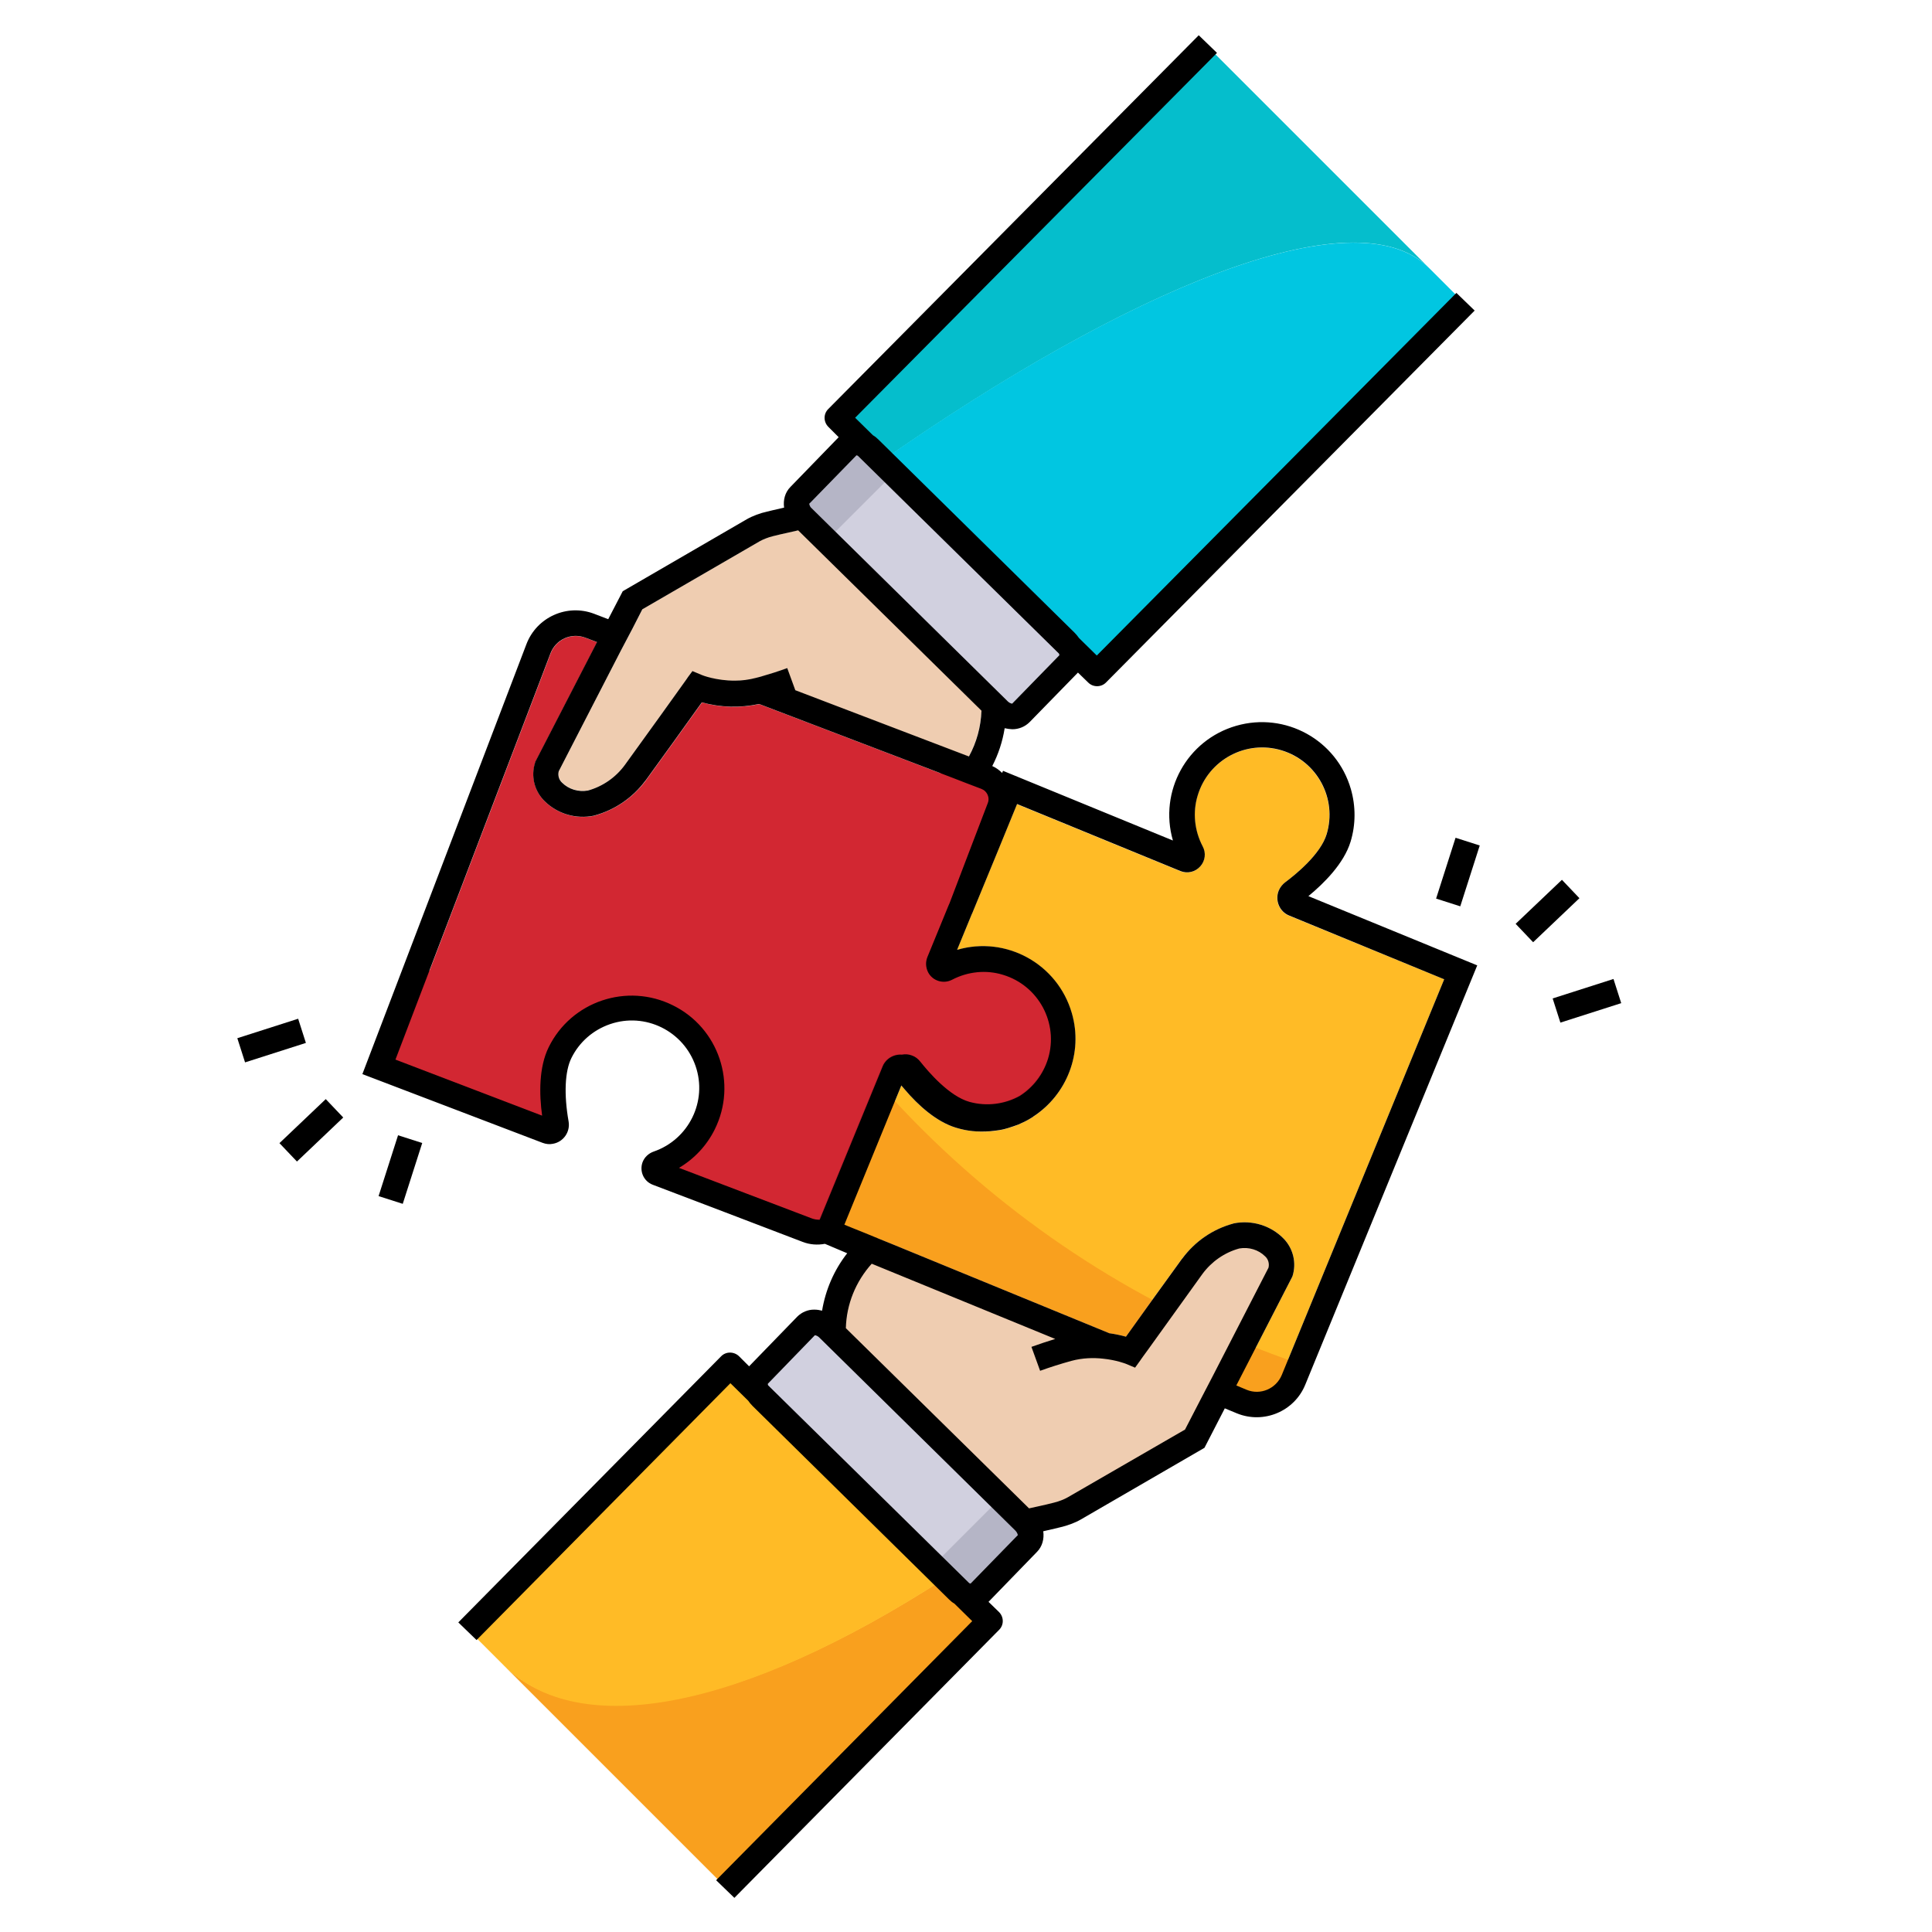 <svg width="576" height="576" viewBox="0 0 576 576" fill="none" xmlns="http://www.w3.org/2000/svg">
<path d="M240.369 395.221L226.012 410.023C224.452 411.584 224.898 414.526 226.949 416.577L285.355 474.091C287.406 476.142 290.348 476.499 291.909 474.939L306.265 460.136C307.825 458.576 307.38 455.633 305.329 453.583L246.923 396.068C244.872 394.017 241.929 393.661 240.369 395.221Z" fill="#D1D0DF"/>
<path d="M298.238 446.672L309.162 457.595L291.06 475.697L280.137 464.773L298.238 446.672Z" fill="#B5B5C6"/>
<path d="M216.601 562.922L149.791 496.112C172.314 518.636 220.312 510.133 281.736 470.471L295.062 483.386L216.601 562.922Z" fill="#F9A01E"/>
<path d="M282.056 470.381C220.661 510.128 172.591 518.913 150.187 496.508L139.898 486.219L217.17 407.966L282.056 470.381Z" fill="#FFBB26"/>
<path d="M371.669 414.348L368.593 413.055L385.223 380.731L385.356 380.419C386.56 376.54 385.579 372.349 382.815 369.407C378.981 365.394 373.319 363.655 367.879 364.726L367.745 364.77C361.593 366.464 356.198 370.165 352.408 375.292C348.797 380.241 339.434 393.26 335.689 398.521C334.084 398.075 332.39 397.718 330.74 397.495L265.557 370.744L258.022 367.668L253.698 365.929L251.736 365.127L268.723 323.618C269.035 324.02 269.392 324.376 269.748 324.822C273.761 329.548 279.156 334.408 284.952 336.191C285.843 336.459 286.69 336.682 287.582 336.86C291.015 337.529 294.537 337.573 298.015 336.949C298.55 336.86 298.996 336.771 299.486 336.637C299.843 336.548 300.244 336.414 300.601 336.325C302.964 335.656 305.193 334.675 307.199 333.472C307.422 333.338 307.645 333.204 307.913 333.026C307.913 333.026 307.957 332.981 308.002 332.937C317.944 326.472 322.982 314.033 319.505 302.084C315.269 287.416 299.932 278.945 285.308 283.225C286.601 280.059 288.117 276.403 289.722 272.48L289.767 272.435C294.671 260.576 300.378 246.665 303.187 239.755L351.873 259.729C353.969 260.576 356.287 260.041 357.803 258.346C359.274 256.697 359.586 254.334 358.516 252.372C356.064 247.691 355.485 242.207 357.045 237.169C360.255 226.558 371.446 220.539 382.057 223.749C392.668 226.959 398.687 238.15 395.477 248.761C393.649 254.78 386.204 260.799 383.083 263.117C382.28 263.741 381.611 264.588 381.21 265.525C380.006 268.423 381.388 271.856 384.331 273.015L430.565 291.963L382.146 409.934C380.452 414.036 375.771 416.043 371.669 414.348Z" fill="#FFBB26"/>
<path d="M263.997 325.221L246.788 367.22L370.198 417.868C376.262 420.365 383.172 417.467 385.669 411.404L387.631 406.678C382.058 404.76 376.485 402.665 370.956 400.436C330.072 383.716 293.557 357.991 263.997 325.221Z" fill="#F9A01E"/>
<path d="M356.153 428.882L320.128 449.747V449.658L319.683 449.926C318.3 450.773 316.785 451.308 315.224 451.62C315.224 451.62 309.428 453.047 304.212 454.072L248.436 398.386C247.99 389.112 251.423 380.062 257.844 373.374L261.812 369.228L265.557 370.743L330.74 397.494C332.389 397.717 334.039 398.029 335.688 398.52C339.434 393.259 348.752 380.285 352.408 375.291C352.452 375.246 352.497 375.202 352.497 375.202C353.121 375.737 353.701 376.227 354.325 376.762C355.752 375.336 357.312 374.043 359.095 373.062C359.764 372.661 360.478 372.304 361.235 371.992C363.509 370.431 366.006 369.272 368.681 368.47C375.413 366.998 384.018 372.215 381.789 379.348L356.153 428.882Z" fill="#EFCDB1"/>
<path d="M304.346 212.646L318.702 197.844C320.263 196.283 319.817 193.34 317.766 191.29L259.36 133.775C257.309 131.724 254.367 131.368 252.806 132.928L238.45 147.73C236.889 149.291 237.335 152.233 239.386 154.284L297.792 211.799C299.843 213.849 302.741 214.251 304.346 212.646Z" fill="#D1D0DF"/>
<path d="M253.609 132.125L264.533 143.048L246.431 161.15L235.508 150.226L253.609 132.125Z" fill="#B5B5C6"/>
<path d="M359.699 13.543L426.058 79.902C403.686 57.53 334.931 87.057 262.915 137.457L249.591 124.63L359.699 13.543Z" fill="#05BECC"/>
<path d="M263.096 137.232C334.96 87.016 403.709 57.553 426.113 79.957L436.402 90.246L328.113 199.515L263.096 137.232Z" fill="#01C6E1"/>
<path d="M287.804 332.089C280.982 330.172 274.384 322.86 271.174 318.758C270.505 317.911 269.301 317.777 268.454 318.446C268.142 318.669 267.964 318.936 267.83 319.248L251.512 361.961C249.862 366.285 245.002 368.47 240.633 366.865C228.194 362.094 205.59 353.489 195.959 349.833C195.201 349.521 194.8 348.674 195.112 347.916C195.246 347.515 195.603 347.158 196.004 347.025C208.443 342.789 215.131 329.235 210.895 316.796C206.66 304.357 193.106 297.669 180.667 301.905C174.692 303.956 169.788 308.236 166.979 313.898C163.814 320.274 164.928 330.038 165.865 335.165C166.043 336.235 165.374 337.261 164.304 337.439C163.947 337.528 163.591 337.439 163.234 337.35L112.943 318.178L124.133 288.886C175.094 296.689 233.277 277.651 277.326 233.601C279.288 231.639 281.205 229.633 283.078 227.582L293.734 231.639C297.389 233.066 299.217 237.123 297.835 240.824C293.199 253.04 284.148 276.625 280.358 286.568C280.046 287.326 280.447 288.173 281.205 288.485C281.607 288.619 282.052 288.619 282.454 288.396C293.912 281.931 308.491 285.988 314.911 297.491C321.331 308.994 317.319 323.528 305.816 329.949C300.332 332.936 293.912 333.738 287.804 332.089Z" fill="#C11F2F"/>
<path d="M288.787 225.622L237.024 205.871L234.616 199.272C231.941 200.253 229.221 201.1 226.591 201.858C226.19 201.992 225.788 202.037 225.387 202.17C223.202 202.75 221.062 203.017 219.101 203.017C213.438 203.062 209.158 201.368 209.114 201.323L206.349 200.164L205.19 201.769L204.611 202.616C204.477 202.839 190.879 221.788 186.331 228.029C183.611 231.73 179.777 234.405 175.319 235.653C172.51 236.144 169.612 235.297 167.605 233.29C166.669 232.443 166.312 231.106 166.624 229.902L185.083 194.056L186.866 190.667L188.649 187.279L191.547 181.617L226.546 161.331C227.572 160.751 229.177 160.127 230.336 159.859L230.47 159.815C230.514 159.77 233.992 158.968 238.005 158.076L292.665 211.845C292.353 216.794 291.06 221.475 288.787 225.622Z" fill="#EFCDB1"/>
<path d="M303.856 326.648C299.442 329.101 294.047 329.859 288.875 328.432C282.812 326.738 276.614 319.47 274.207 316.439C273.538 315.591 272.736 314.967 271.755 314.611C270.729 314.209 269.704 314.165 268.723 314.343C267.073 314.209 265.379 314.833 264.22 315.993C263.685 316.528 263.239 317.152 262.972 317.865L244.201 363.565C243.488 363.654 242.775 363.565 242.061 363.297C231.45 359.284 213.527 352.418 202.47 348.227C207.062 345.508 210.763 341.54 213.126 336.769C219.903 323.126 214.33 306.496 200.642 299.764C186.999 292.987 170.369 298.56 163.637 312.248C160.694 318.222 160.783 326.158 161.675 332.667L117.937 315.948L164.172 194.811C165.777 190.62 170.414 188.57 174.605 190.175L178.038 191.468L159.624 227.18L159.535 227.537C158.331 231.415 159.312 235.606 162.076 238.549L162.522 238.995C166.356 242.74 171.84 244.3 177.101 243.23L177.235 243.186C183.388 241.492 188.783 237.791 192.572 232.664C196.228 227.67 205.546 214.696 209.292 209.435C214.865 210.996 220.705 211.129 226.367 209.926L284.328 232.04L291.862 234.938L292.576 235.205C293.022 235.384 293.423 235.606 293.78 235.963C294.716 236.899 295.028 238.282 294.537 239.485C291.639 247.109 287.003 259.147 283.079 269.491L283.035 269.535C280.449 275.866 278.041 281.662 276.525 285.408C275.946 286.879 276.035 288.484 276.748 289.911C278.086 292.497 281.296 293.477 283.882 292.14C288.563 289.688 294.047 289.108 299.085 290.669C309.696 293.879 315.715 305.069 312.505 315.681C310.766 320.362 307.69 324.152 303.856 326.648Z" fill="#D22732"/>
<path d="M389.145 412.831L440.418 287.815L390.082 267.173C394.674 263.383 400.648 257.498 402.655 250.944C404.215 245.817 404.215 240.377 402.744 235.25C398.508 220.582 383.216 212.155 368.547 216.391C353.879 220.626 345.452 235.919 349.688 250.587L299.04 229.811L298.772 230.435C297.925 229.588 296.944 228.875 295.83 228.384C297.658 224.862 298.906 221.028 299.53 217.104C300.244 217.282 301.046 217.372 301.804 217.416C303.766 217.416 305.594 216.658 306.976 215.276L321.377 200.519L324.453 203.506C325.924 204.977 328.377 204.933 329.803 203.417L439.649 92.59L434.209 87.329L326.994 195.436L321.689 190.22C321.288 189.64 320.842 189.105 320.351 188.615L261.945 131.1C261.41 130.565 260.875 130.119 260.251 129.763L254.946 124.546L362.829 15.771L357.39 10.51L246.92 121.96C245.449 123.432 245.494 125.795 246.965 127.266L250.041 130.342L235.685 145.144C234.035 146.794 233.456 149.068 233.768 151.342C231.093 151.966 229.042 152.412 228.641 152.545C226.723 152.947 224.316 153.838 222.622 154.819L185.661 176.265L181.336 184.602L177.145 182.997C169.075 179.92 160.025 183.978 156.948 192.048L108.039 320.229L161.808 340.738C162.789 341.094 163.814 341.228 164.84 341.005C167.961 340.47 170.056 337.483 169.521 334.362C168.094 326.247 168.407 319.337 170.368 315.413C172.731 310.643 176.833 307.076 181.871 305.337C192.349 301.726 203.762 307.344 207.374 317.821C210.985 328.298 205.367 339.712 194.89 343.323C193.374 343.858 192.17 344.973 191.591 346.444C190.565 349.164 191.903 352.196 194.622 353.221C204.253 356.877 226.857 365.482 239.296 370.253C241.481 371.1 243.755 371.233 245.939 370.832L252.583 373.641C248.659 378.635 246.118 384.564 245.092 390.762C244.379 390.583 243.621 390.449 242.818 390.449C240.901 390.405 239.029 391.207 237.691 392.545L223.335 407.347L220.303 404.315C218.787 402.889 216.38 402.889 214.953 404.404L136.64 483.698L142.079 488.959L217.762 412.385L223.067 417.602C223.424 418.137 223.87 418.672 224.405 419.207L224.45 419.251L282.856 476.765C283.391 477.3 283.926 477.746 284.55 478.103L289.855 483.319L213.504 560.562L218.943 565.823L297.881 485.905C299.352 484.434 299.307 482.071 297.836 480.6L294.715 477.568L294.76 477.523L309.116 462.721C310.766 461.072 311.345 458.798 311.033 456.524C313.708 455.9 315.759 455.454 316.16 455.32C318.122 454.874 320.485 454.027 322.179 453.046L359.095 431.646L365.159 419.875L368.815 421.391C376.751 424.601 385.891 420.812 389.145 412.831ZM205.144 201.812L204.565 202.659C204.431 202.882 190.833 221.83 186.285 228.072C183.565 231.773 179.731 234.448 175.273 235.696C172.464 236.186 169.566 235.339 167.559 233.333C166.623 232.486 166.267 231.148 166.579 229.945L185.037 194.098L186.82 190.71L188.603 187.322L191.501 181.659L226.5 161.373C227.526 160.794 229.131 160.169 230.29 159.902L230.424 159.857C230.468 159.813 233.946 159.01 237.959 158.119L292.62 211.888C292.441 216.703 291.148 221.384 288.874 225.531L237.112 205.78L234.704 199.181C232.029 200.162 229.309 201.009 226.679 201.767C226.278 201.901 225.876 201.945 225.475 202.079C223.29 202.659 221.15 202.926 219.189 202.926C213.526 202.971 209.246 201.277 209.202 201.232L206.437 200.073L205.144 201.812ZM255.748 135.871L315.714 194.856C315.759 194.99 315.848 195.168 315.848 195.347L301.759 209.792C301.224 209.703 300.779 209.436 300.422 209.079L300.288 208.945L242.016 151.565C241.57 151.208 241.347 150.718 241.258 150.182L241.793 149.647L255.347 135.737C255.481 135.782 255.614 135.826 255.748 135.871ZM242.016 363.253C231.405 359.24 213.482 352.374 202.425 348.183C207.017 345.464 210.717 341.495 213.08 336.725C219.857 323.082 214.284 306.452 200.597 299.72C186.954 292.943 170.324 298.516 163.591 312.203C160.649 318.178 160.738 326.114 161.63 332.623L117.892 315.904L164.126 194.767C165.732 190.576 170.368 188.525 174.559 190.13L177.992 191.423L159.579 227.136L159.49 227.492C158.286 231.371 159.267 235.562 162.031 238.505L162.477 238.951C166.311 242.696 171.795 244.256 177.056 243.186L177.19 243.142C183.298 241.492 188.693 237.791 192.438 232.709C192.482 232.664 192.482 232.664 192.527 232.62C196.183 227.626 205.501 214.652 209.246 209.391C214.819 210.951 220.66 211.085 226.322 209.881L284.282 231.995L288.072 233.467L291.817 234.893L292.53 235.161C292.976 235.339 293.378 235.562 293.734 235.919C294.67 236.855 294.983 238.237 294.492 239.441C291.594 247.065 286.957 259.103 283.034 269.447L282.989 269.491C280.403 275.822 277.996 281.618 276.48 285.363C275.9 286.835 275.989 288.44 276.703 289.866C278.04 292.452 281.25 293.433 283.836 292.096C288.518 289.643 294.002 289.064 299.04 290.624C309.651 293.834 315.67 305.025 312.46 315.636C310.988 320.407 307.957 324.241 304.033 326.738C299.619 329.19 294.225 329.948 289.053 328.521C282.989 326.827 276.792 319.56 274.384 316.528C273.716 315.681 272.913 315.057 271.932 314.7C270.907 314.299 269.881 314.254 268.901 314.433C267.251 314.299 265.557 314.923 264.397 316.082C263.862 316.617 263.417 317.241 263.149 317.955L244.379 363.654C243.487 363.654 242.729 363.52 242.016 363.253ZM288.964 471.995L228.997 413.009C228.953 412.876 228.908 412.742 228.908 412.563L242.952 398.073C243.487 398.163 243.933 398.43 244.29 398.787L244.424 398.921L302.696 456.301C303.052 456.658 303.364 457.148 303.454 457.683L302.919 458.218L289.365 472.129C289.231 472.084 289.097 472.039 288.964 471.995ZM318.256 446.448C317.23 447.027 315.625 447.652 314.466 447.919L314.332 447.964C314.288 448.008 310.766 448.855 306.798 449.703L252.181 395.978C252.36 388.844 255.124 382.068 259.894 376.762L314.6 399.188C312.281 399.901 309.874 400.704 307.511 401.551L310.097 408.685C313.173 407.57 316.294 406.589 319.37 405.742C322.803 404.806 326.147 404.761 328.867 405.073C332.835 405.475 335.644 406.589 335.644 406.589L338.408 407.748L340.013 405.519L340.191 405.252C340.236 405.207 340.994 404.092 342.287 402.354C346.3 396.736 355.038 384.609 358.471 379.838C361.191 376.138 365.07 373.418 369.484 372.214C372.292 371.724 375.19 372.571 377.197 374.577C378.133 375.424 378.49 376.762 378.178 377.966L361.548 410.29L359.809 413.634L358.07 416.977L353.299 426.206L318.256 446.448ZM371.668 414.347L368.592 413.054L385.222 380.73L385.356 380.418C386.56 376.539 385.579 372.348 382.814 369.405C378.98 365.393 373.318 363.654 367.879 364.724L367.745 364.769C361.637 366.418 356.287 370.074 352.497 375.202L352.408 375.291C348.796 380.24 339.434 393.258 335.688 398.519C334.083 398.073 332.389 397.717 330.74 397.494L265.557 370.743L261.812 369.227L258.022 367.667L253.697 365.928L251.735 365.125L268.722 323.617C269.034 324.018 269.391 324.375 269.748 324.821C273.76 329.547 279.155 334.407 284.951 336.19C285.843 336.457 286.69 336.68 287.582 336.859C289.142 337.171 290.747 337.349 292.352 337.349C294.269 337.394 296.142 337.215 298.059 336.903C298.594 336.814 299.04 336.725 299.53 336.591C299.887 336.502 300.288 336.368 300.645 336.279C301.67 335.967 302.651 335.61 303.632 335.254C304.88 334.719 306.084 334.139 307.243 333.426C307.466 333.292 307.689 333.158 307.957 332.98C307.957 332.98 308.001 332.935 308.046 332.891C317.988 326.426 323.026 313.987 319.549 302.038C315.313 287.37 299.976 278.899 285.352 283.179C286.645 280.013 288.161 276.357 289.766 272.434L289.811 272.389C294.715 260.53 300.422 246.619 303.231 239.709L351.917 259.683C354.013 260.53 356.331 259.995 357.847 258.3C359.318 256.651 359.63 254.288 358.56 252.326C356.108 247.645 355.529 242.161 357.089 237.123C360.299 226.512 371.49 220.493 382.101 223.703C392.712 226.913 398.731 238.104 395.521 248.715C393.693 254.734 386.247 260.753 383.127 263.071C382.324 263.695 381.655 264.542 381.254 265.479C380.05 268.377 381.432 271.81 384.375 272.969L430.565 291.962L382.146 409.933C380.451 414.035 375.77 416.041 371.668 414.347Z" fill="black"/>
<path d="M118.672 338.465L125.879 340.771L120.075 358.908L112.869 356.602L118.672 338.465Z" fill="black"/>
<path d="M70.754 309.527L88.891 303.724L91.197 310.931L73.06 316.734L70.754 309.527Z" fill="black"/>
<path d="M83.316 340.812L97.118 327.685L102.334 333.168L88.533 346.296L83.316 340.812Z" fill="black"/>
<path d="M433.957 249.766L441.164 252.072L435.36 270.208L428.154 267.902L433.957 249.766Z" fill="black"/>
<path d="M462.902 297.672L481.039 291.869L483.345 299.075L465.208 304.879L462.902 297.672Z" fill="black"/>
<path d="M451.867 275.43L465.668 262.302L470.885 267.786L457.084 280.914L451.867 275.43Z" fill="black"/>
</svg>
